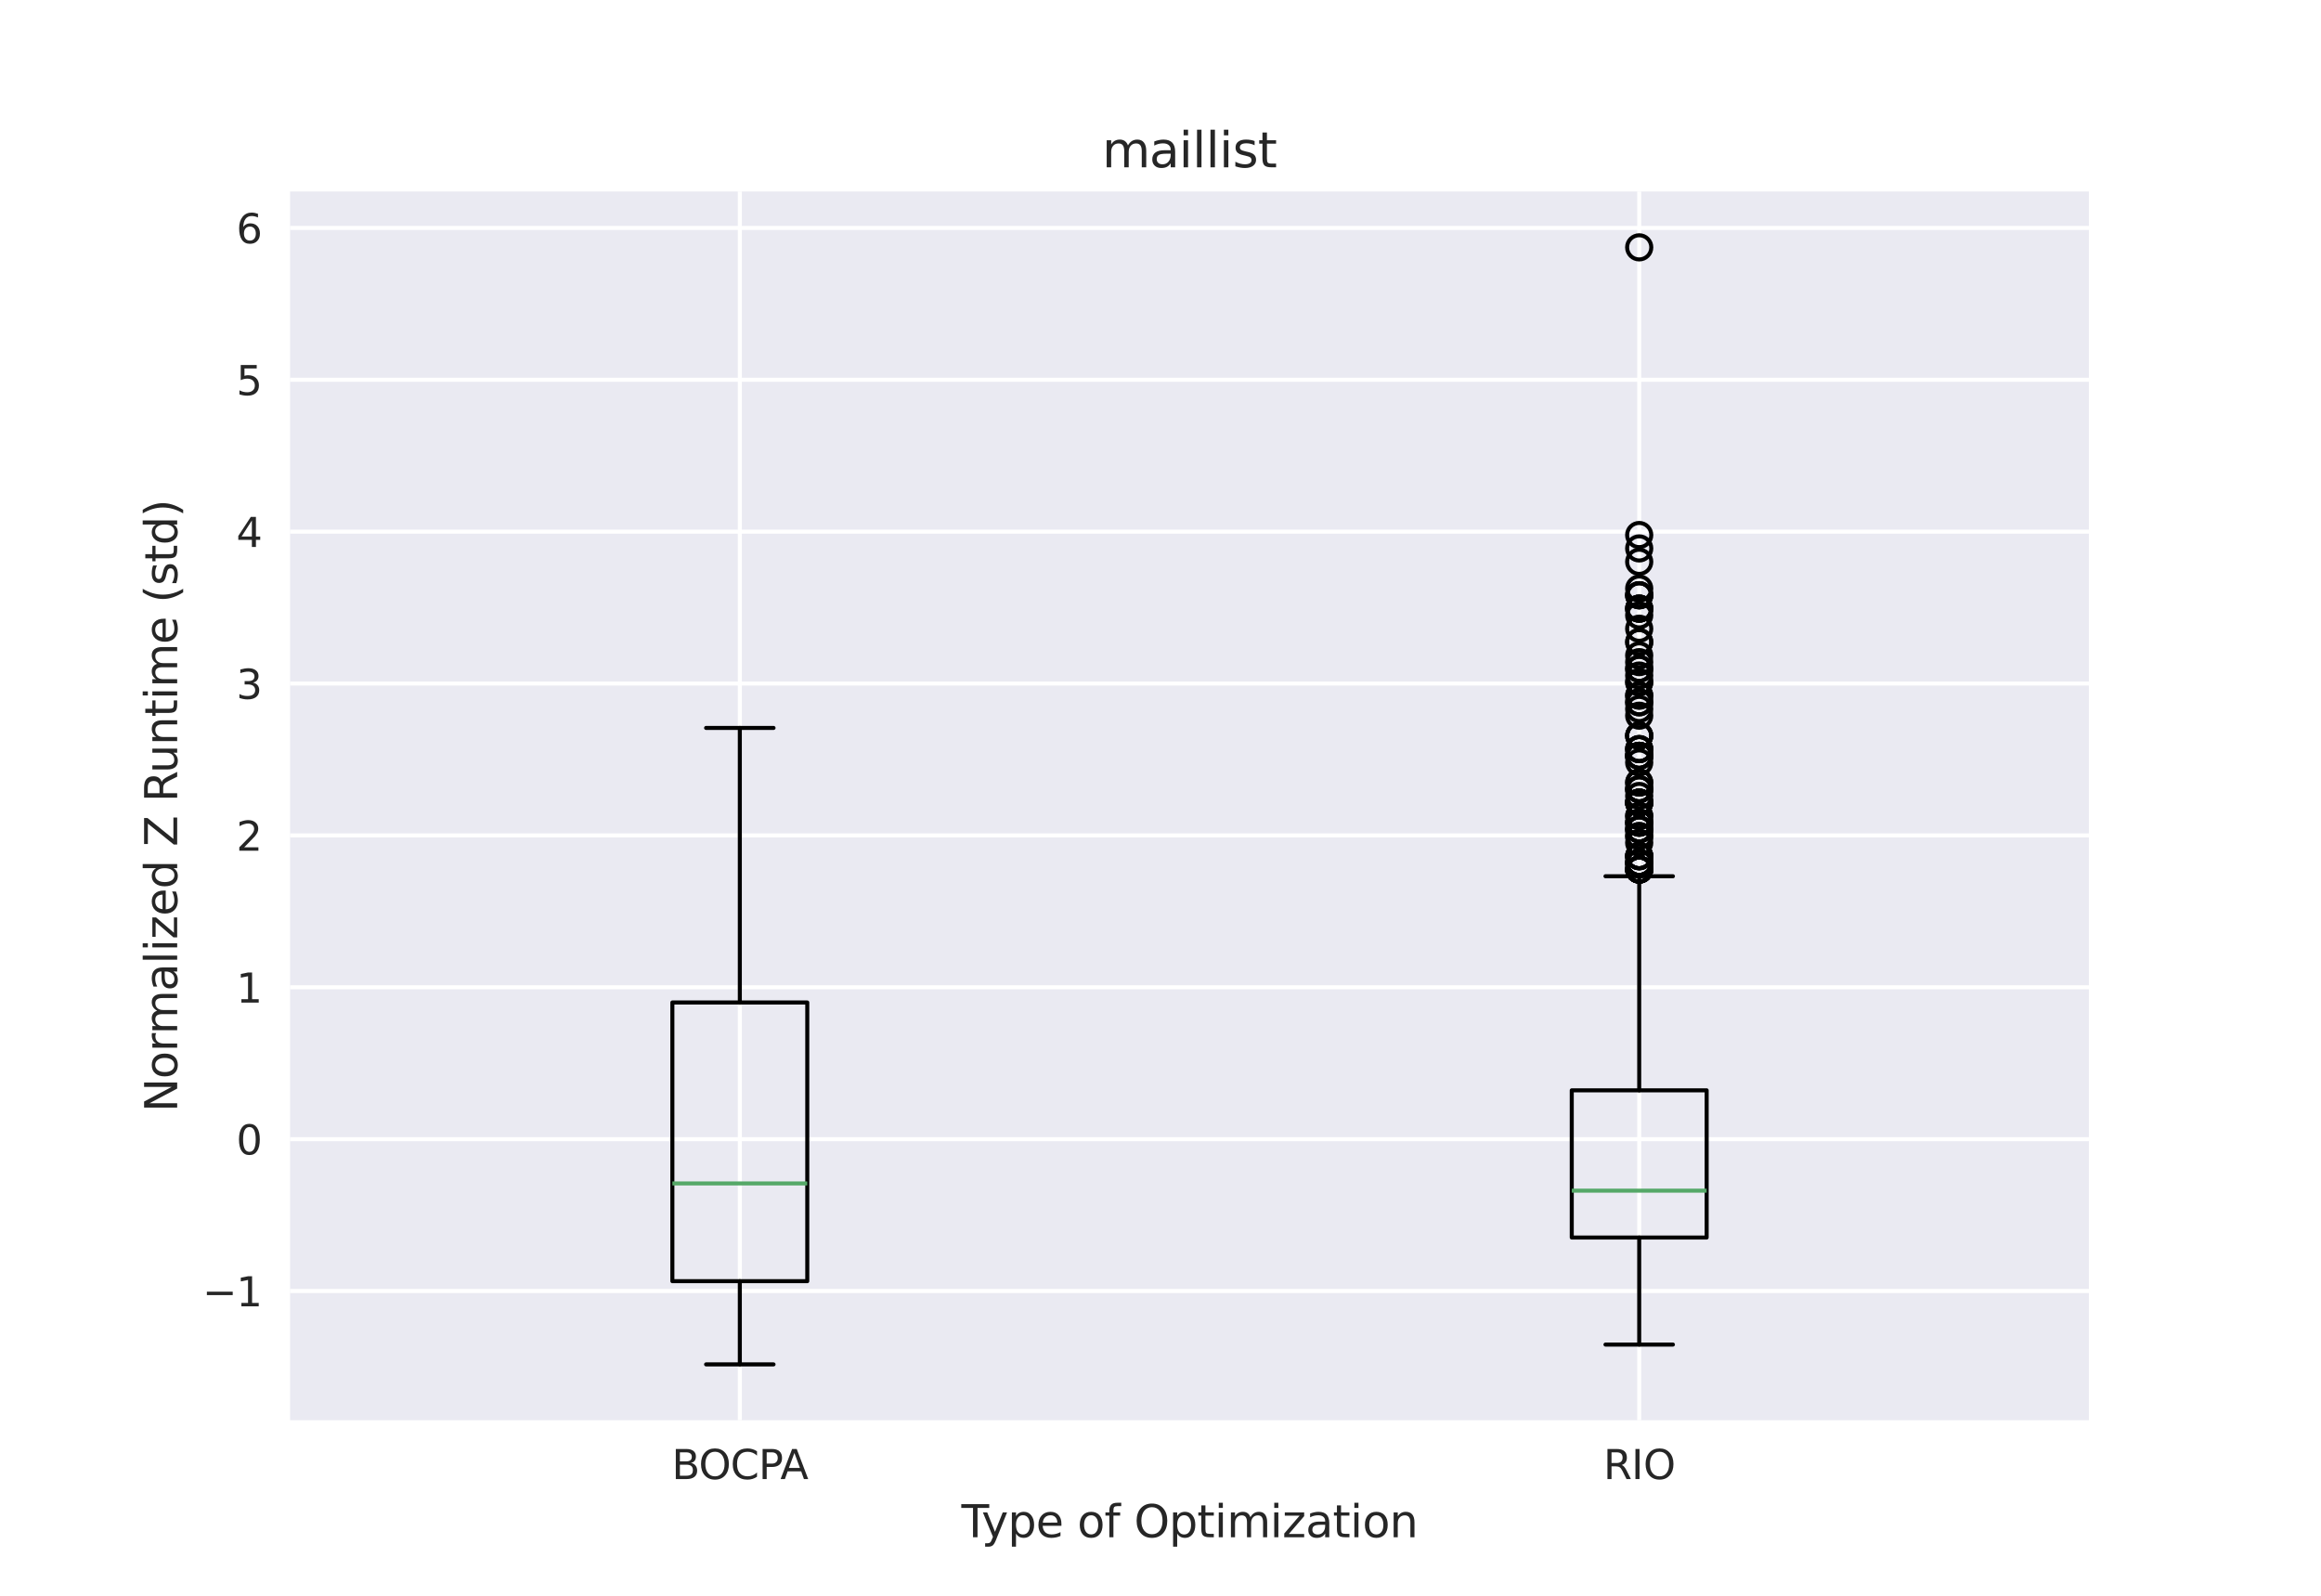 <?xml version="1.0" encoding="utf-8" standalone="no"?>
<!DOCTYPE svg PUBLIC "-//W3C//DTD SVG 1.1//EN"
  "http://www.w3.org/Graphics/SVG/1.1/DTD/svg11.dtd">
<svg xmlns:xlink="http://www.w3.org/1999/xlink" width="576pt" height="396pt" viewBox="0 0 576 396" xmlns="http://www.w3.org/2000/svg" version="1.1">
 <defs>
  <style type="text/css">*{stroke-linejoin: round; stroke-linecap: butt}</style>
 </defs>
 <g id="figure_1">
  <g id="patch_1">
   <path d="M 0 396 
L 576 396 
L 576 0 
L 0 0 
z
" style="fill: #ffffff"/>
  </g>
  <g id="axes_1">
   <g id="patch_2">
    <path d="M 72 352.44 
L 518.4 352.44 
L 518.4 47.52 
L 72 47.52 
z
" style="fill: #eaeaf2"/>
   </g>
   <g id="matplotlib.axis_1">
    <g id="xtick_1">
     <g id="line2d_1">
      <path d="M 183.6 352.44 
L 183.6 47.52 
" clip-path="url(#pe7a5630e48)" style="fill: none; stroke: #ffffff; stroke-linecap: round"/>
     </g>
     <g id="text_1">
      <!-- BOCPA -->
      <g style="fill: #262626" transform="translate(166.713 367.038) scale(0.1 -0.1)">
       <defs>
        <path id="DejaVuSans-42" d="M 1259 2228 
L 1259 519 
L 2272 519 
Q 2781 519 3026 730 
Q 3272 941 3272 1375 
Q 3272 1813 3026 2020 
Q 2781 2228 2272 2228 
L 1259 2228 
z
M 1259 4147 
L 1259 2741 
L 2194 2741 
Q 2656 2741 2882 2914 
Q 3109 3088 3109 3444 
Q 3109 3797 2882 3972 
Q 2656 4147 2194 4147 
L 1259 4147 
z
M 628 4666 
L 2241 4666 
Q 2963 4666 3353 4366 
Q 3744 4066 3744 3513 
Q 3744 3084 3544 2831 
Q 3344 2578 2956 2516 
Q 3422 2416 3680 2098 
Q 3938 1781 3938 1306 
Q 3938 681 3513 340 
Q 3088 0 2303 0 
L 628 0 
L 628 4666 
z
" transform="scale(0.016)"/>
        <path id="DejaVuSans-4f" d="M 2522 4238 
Q 1834 4238 1429 3725 
Q 1025 3213 1025 2328 
Q 1025 1447 1429 934 
Q 1834 422 2522 422 
Q 3209 422 3611 934 
Q 4013 1447 4013 2328 
Q 4013 3213 3611 3725 
Q 3209 4238 2522 4238 
z
M 2522 4750 
Q 3503 4750 4090 4092 
Q 4678 3434 4678 2328 
Q 4678 1225 4090 567 
Q 3503 -91 2522 -91 
Q 1538 -91 948 565 
Q 359 1222 359 2328 
Q 359 3434 948 4092 
Q 1538 4750 2522 4750 
z
" transform="scale(0.016)"/>
        <path id="DejaVuSans-43" d="M 4122 4306 
L 4122 3641 
Q 3803 3938 3442 4084 
Q 3081 4231 2675 4231 
Q 1875 4231 1450 3742 
Q 1025 3253 1025 2328 
Q 1025 1406 1450 917 
Q 1875 428 2675 428 
Q 3081 428 3442 575 
Q 3803 722 4122 1019 
L 4122 359 
Q 3791 134 3420 21 
Q 3050 -91 2638 -91 
Q 1578 -91 968 557 
Q 359 1206 359 2328 
Q 359 3453 968 4101 
Q 1578 4750 2638 4750 
Q 3056 4750 3426 4639 
Q 3797 4528 4122 4306 
z
" transform="scale(0.016)"/>
        <path id="DejaVuSans-50" d="M 1259 4147 
L 1259 2394 
L 2053 2394 
Q 2494 2394 2734 2622 
Q 2975 2850 2975 3272 
Q 2975 3691 2734 3919 
Q 2494 4147 2053 4147 
L 1259 4147 
z
M 628 4666 
L 2053 4666 
Q 2838 4666 3239 4311 
Q 3641 3956 3641 3272 
Q 3641 2581 3239 2228 
Q 2838 1875 2053 1875 
L 1259 1875 
L 1259 0 
L 628 0 
L 628 4666 
z
" transform="scale(0.016)"/>
        <path id="DejaVuSans-41" d="M 2188 4044 
L 1331 1722 
L 3047 1722 
L 2188 4044 
z
M 1831 4666 
L 2547 4666 
L 4325 0 
L 3669 0 
L 3244 1197 
L 1141 1197 
L 716 0 
L 50 0 
L 1831 4666 
z
" transform="scale(0.016)"/>
       </defs>
       <use xlink:href="#DejaVuSans-42"/>
       <use xlink:href="#DejaVuSans-4f" x="66.854"/>
       <use xlink:href="#DejaVuSans-43" x="145.564"/>
       <use xlink:href="#DejaVuSans-50" x="215.389"/>
       <use xlink:href="#DejaVuSans-41" x="269.316"/>
      </g>
     </g>
    </g>
    <g id="xtick_2">
     <g id="line2d_2">
      <path d="M 406.8 352.44 
L 406.8 47.52 
" clip-path="url(#pe7a5630e48)" style="fill: none; stroke: #ffffff; stroke-linecap: round"/>
     </g>
     <g id="text_2">
      <!-- RIO -->
      <g style="fill: #262626" transform="translate(397.915 367.038) scale(0.1 -0.1)">
       <defs>
        <path id="DejaVuSans-52" d="M 2841 2188 
Q 3044 2119 3236 1894 
Q 3428 1669 3622 1275 
L 4263 0 
L 3584 0 
L 2988 1197 
Q 2756 1666 2539 1819 
Q 2322 1972 1947 1972 
L 1259 1972 
L 1259 0 
L 628 0 
L 628 4666 
L 2053 4666 
Q 2853 4666 3247 4331 
Q 3641 3997 3641 3322 
Q 3641 2881 3436 2590 
Q 3231 2300 2841 2188 
z
M 1259 4147 
L 1259 2491 
L 2053 2491 
Q 2509 2491 2742 2702 
Q 2975 2913 2975 3322 
Q 2975 3731 2742 3939 
Q 2509 4147 2053 4147 
L 1259 4147 
z
" transform="scale(0.016)"/>
        <path id="DejaVuSans-49" d="M 628 4666 
L 1259 4666 
L 1259 0 
L 628 0 
L 628 4666 
z
" transform="scale(0.016)"/>
       </defs>
       <use xlink:href="#DejaVuSans-52"/>
       <use xlink:href="#DejaVuSans-49" x="69.482"/>
       <use xlink:href="#DejaVuSans-4f" x="98.975"/>
      </g>
     </g>
    </g>
    <g id="text_3">
     <!-- Type of Optimization -->
     <g style="fill: #262626" transform="translate(238.589 381.476) scale(0.11 -0.11)">
      <defs>
       <path id="DejaVuSans-54" d="M -19 4666 
L 3928 4666 
L 3928 4134 
L 2272 4134 
L 2272 0 
L 1638 0 
L 1638 4134 
L -19 4134 
L -19 4666 
z
" transform="scale(0.016)"/>
       <path id="DejaVuSans-79" d="M 2059 -325 
Q 1816 -950 1584 -1140 
Q 1353 -1331 966 -1331 
L 506 -1331 
L 506 -850 
L 844 -850 
Q 1081 -850 1212 -737 
Q 1344 -625 1503 -206 
L 1606 56 
L 191 3500 
L 800 3500 
L 1894 763 
L 2988 3500 
L 3597 3500 
L 2059 -325 
z
" transform="scale(0.016)"/>
       <path id="DejaVuSans-70" d="M 1159 525 
L 1159 -1331 
L 581 -1331 
L 581 3500 
L 1159 3500 
L 1159 2969 
Q 1341 3281 1617 3432 
Q 1894 3584 2278 3584 
Q 2916 3584 3314 3078 
Q 3713 2572 3713 1747 
Q 3713 922 3314 415 
Q 2916 -91 2278 -91 
Q 1894 -91 1617 61 
Q 1341 213 1159 525 
z
M 3116 1747 
Q 3116 2381 2855 2742 
Q 2594 3103 2138 3103 
Q 1681 3103 1420 2742 
Q 1159 2381 1159 1747 
Q 1159 1113 1420 752 
Q 1681 391 2138 391 
Q 2594 391 2855 752 
Q 3116 1113 3116 1747 
z
" transform="scale(0.016)"/>
       <path id="DejaVuSans-65" d="M 3597 1894 
L 3597 1613 
L 953 1613 
Q 991 1019 1311 708 
Q 1631 397 2203 397 
Q 2534 397 2845 478 
Q 3156 559 3463 722 
L 3463 178 
Q 3153 47 2828 -22 
Q 2503 -91 2169 -91 
Q 1331 -91 842 396 
Q 353 884 353 1716 
Q 353 2575 817 3079 
Q 1281 3584 2069 3584 
Q 2775 3584 3186 3129 
Q 3597 2675 3597 1894 
z
M 3022 2063 
Q 3016 2534 2758 2815 
Q 2500 3097 2075 3097 
Q 1594 3097 1305 2825 
Q 1016 2553 972 2059 
L 3022 2063 
z
" transform="scale(0.016)"/>
       <path id="DejaVuSans-20" transform="scale(0.016)"/>
       <path id="DejaVuSans-6f" d="M 1959 3097 
Q 1497 3097 1228 2736 
Q 959 2375 959 1747 
Q 959 1119 1226 758 
Q 1494 397 1959 397 
Q 2419 397 2687 759 
Q 2956 1122 2956 1747 
Q 2956 2369 2687 2733 
Q 2419 3097 1959 3097 
z
M 1959 3584 
Q 2709 3584 3137 3096 
Q 3566 2609 3566 1747 
Q 3566 888 3137 398 
Q 2709 -91 1959 -91 
Q 1206 -91 779 398 
Q 353 888 353 1747 
Q 353 2609 779 3096 
Q 1206 3584 1959 3584 
z
" transform="scale(0.016)"/>
       <path id="DejaVuSans-66" d="M 2375 4863 
L 2375 4384 
L 1825 4384 
Q 1516 4384 1395 4259 
Q 1275 4134 1275 3809 
L 1275 3500 
L 2222 3500 
L 2222 3053 
L 1275 3053 
L 1275 0 
L 697 0 
L 697 3053 
L 147 3053 
L 147 3500 
L 697 3500 
L 697 3744 
Q 697 4328 969 4595 
Q 1241 4863 1831 4863 
L 2375 4863 
z
" transform="scale(0.016)"/>
       <path id="DejaVuSans-74" d="M 1172 4494 
L 1172 3500 
L 2356 3500 
L 2356 3053 
L 1172 3053 
L 1172 1153 
Q 1172 725 1289 603 
Q 1406 481 1766 481 
L 2356 481 
L 2356 0 
L 1766 0 
Q 1100 0 847 248 
Q 594 497 594 1153 
L 594 3053 
L 172 3053 
L 172 3500 
L 594 3500 
L 594 4494 
L 1172 4494 
z
" transform="scale(0.016)"/>
       <path id="DejaVuSans-69" d="M 603 3500 
L 1178 3500 
L 1178 0 
L 603 0 
L 603 3500 
z
M 603 4863 
L 1178 4863 
L 1178 4134 
L 603 4134 
L 603 4863 
z
" transform="scale(0.016)"/>
       <path id="DejaVuSans-6d" d="M 3328 2828 
Q 3544 3216 3844 3400 
Q 4144 3584 4550 3584 
Q 5097 3584 5394 3201 
Q 5691 2819 5691 2113 
L 5691 0 
L 5113 0 
L 5113 2094 
Q 5113 2597 4934 2840 
Q 4756 3084 4391 3084 
Q 3944 3084 3684 2787 
Q 3425 2491 3425 1978 
L 3425 0 
L 2847 0 
L 2847 2094 
Q 2847 2600 2669 2842 
Q 2491 3084 2119 3084 
Q 1678 3084 1418 2786 
Q 1159 2488 1159 1978 
L 1159 0 
L 581 0 
L 581 3500 
L 1159 3500 
L 1159 2956 
Q 1356 3278 1631 3431 
Q 1906 3584 2284 3584 
Q 2666 3584 2933 3390 
Q 3200 3197 3328 2828 
z
" transform="scale(0.016)"/>
       <path id="DejaVuSans-7a" d="M 353 3500 
L 3084 3500 
L 3084 2975 
L 922 459 
L 3084 459 
L 3084 0 
L 275 0 
L 275 525 
L 2438 3041 
L 353 3041 
L 353 3500 
z
" transform="scale(0.016)"/>
       <path id="DejaVuSans-61" d="M 2194 1759 
Q 1497 1759 1228 1600 
Q 959 1441 959 1056 
Q 959 750 1161 570 
Q 1363 391 1709 391 
Q 2188 391 2477 730 
Q 2766 1069 2766 1631 
L 2766 1759 
L 2194 1759 
z
M 3341 1997 
L 3341 0 
L 2766 0 
L 2766 531 
Q 2569 213 2275 61 
Q 1981 -91 1556 -91 
Q 1019 -91 701 211 
Q 384 513 384 1019 
Q 384 1609 779 1909 
Q 1175 2209 1959 2209 
L 2766 2209 
L 2766 2266 
Q 2766 2663 2505 2880 
Q 2244 3097 1772 3097 
Q 1472 3097 1187 3025 
Q 903 2953 641 2809 
L 641 3341 
Q 956 3463 1253 3523 
Q 1550 3584 1831 3584 
Q 2591 3584 2966 3190 
Q 3341 2797 3341 1997 
z
" transform="scale(0.016)"/>
       <path id="DejaVuSans-6e" d="M 3513 2113 
L 3513 0 
L 2938 0 
L 2938 2094 
Q 2938 2591 2744 2837 
Q 2550 3084 2163 3084 
Q 1697 3084 1428 2787 
Q 1159 2491 1159 1978 
L 1159 0 
L 581 0 
L 581 3500 
L 1159 3500 
L 1159 2956 
Q 1366 3272 1645 3428 
Q 1925 3584 2291 3584 
Q 2894 3584 3203 3211 
Q 3513 2838 3513 2113 
z
" transform="scale(0.016)"/>
      </defs>
      <use xlink:href="#DejaVuSans-54"/>
      <use xlink:href="#DejaVuSans-79" x="45.459"/>
      <use xlink:href="#DejaVuSans-70" x="104.639"/>
      <use xlink:href="#DejaVuSans-65" x="168.115"/>
      <use xlink:href="#DejaVuSans-20" x="229.639"/>
      <use xlink:href="#DejaVuSans-6f" x="261.426"/>
      <use xlink:href="#DejaVuSans-66" x="322.607"/>
      <use xlink:href="#DejaVuSans-20" x="357.812"/>
      <use xlink:href="#DejaVuSans-4f" x="389.6"/>
      <use xlink:href="#DejaVuSans-70" x="468.311"/>
      <use xlink:href="#DejaVuSans-74" x="531.787"/>
      <use xlink:href="#DejaVuSans-69" x="570.996"/>
      <use xlink:href="#DejaVuSans-6d" x="598.779"/>
      <use xlink:href="#DejaVuSans-69" x="696.191"/>
      <use xlink:href="#DejaVuSans-7a" x="723.975"/>
      <use xlink:href="#DejaVuSans-61" x="776.465"/>
      <use xlink:href="#DejaVuSans-74" x="837.744"/>
      <use xlink:href="#DejaVuSans-69" x="876.953"/>
      <use xlink:href="#DejaVuSans-6f" x="904.736"/>
      <use xlink:href="#DejaVuSans-6e" x="965.918"/>
     </g>
    </g>
   </g>
   <g id="matplotlib.axis_2">
    <g id="ytick_1">
     <g id="line2d_3">
      <path d="M 72 320.377 
L 518.4 320.377 
" clip-path="url(#pe7a5630e48)" style="fill: none; stroke: #ffffff; stroke-linecap: round"/>
     </g>
     <g id="text_4">
      <!-- −1 -->
      <g style="fill: #262626" transform="translate(50.258 324.176) scale(0.1 -0.1)">
       <defs>
        <path id="DejaVuSans-2212" d="M 678 2272 
L 4684 2272 
L 4684 1741 
L 678 1741 
L 678 2272 
z
" transform="scale(0.016)"/>
        <path id="DejaVuSans-31" d="M 794 531 
L 1825 531 
L 1825 4091 
L 703 3866 
L 703 4441 
L 1819 4666 
L 2450 4666 
L 2450 531 
L 3481 531 
L 3481 0 
L 794 0 
L 794 531 
z
" transform="scale(0.016)"/>
       </defs>
       <use xlink:href="#DejaVuSans-2212"/>
       <use xlink:href="#DejaVuSans-31" x="83.789"/>
      </g>
     </g>
    </g>
    <g id="ytick_2">
     <g id="line2d_4">
      <path d="M 72 282.688 
L 518.4 282.688 
" clip-path="url(#pe7a5630e48)" style="fill: none; stroke: #ffffff; stroke-linecap: round"/>
     </g>
     <g id="text_5">
      <!-- 0 -->
      <g style="fill: #262626" transform="translate(58.638 286.488) scale(0.1 -0.1)">
       <defs>
        <path id="DejaVuSans-30" d="M 2034 4250 
Q 1547 4250 1301 3770 
Q 1056 3291 1056 2328 
Q 1056 1369 1301 889 
Q 1547 409 2034 409 
Q 2525 409 2770 889 
Q 3016 1369 3016 2328 
Q 3016 3291 2770 3770 
Q 2525 4250 2034 4250 
z
M 2034 4750 
Q 2819 4750 3233 4129 
Q 3647 3509 3647 2328 
Q 3647 1150 3233 529 
Q 2819 -91 2034 -91 
Q 1250 -91 836 529 
Q 422 1150 422 2328 
Q 422 3509 836 4129 
Q 1250 4750 2034 4750 
z
" transform="scale(0.016)"/>
       </defs>
       <use xlink:href="#DejaVuSans-30"/>
      </g>
     </g>
    </g>
    <g id="ytick_3">
     <g id="line2d_5">
      <path d="M 72 245 
L 518.4 245 
" clip-path="url(#pe7a5630e48)" style="fill: none; stroke: #ffffff; stroke-linecap: round"/>
     </g>
     <g id="text_6">
      <!-- 1 -->
      <g style="fill: #262626" transform="translate(58.638 248.799) scale(0.1 -0.1)">
       <use xlink:href="#DejaVuSans-31"/>
      </g>
     </g>
    </g>
    <g id="ytick_4">
     <g id="line2d_6">
      <path d="M 72 207.312 
L 518.4 207.312 
" clip-path="url(#pe7a5630e48)" style="fill: none; stroke: #ffffff; stroke-linecap: round"/>
     </g>
     <g id="text_7">
      <!-- 2 -->
      <g style="fill: #262626" transform="translate(58.638 211.111) scale(0.1 -0.1)">
       <defs>
        <path id="DejaVuSans-32" d="M 1228 531 
L 3431 531 
L 3431 0 
L 469 0 
L 469 531 
Q 828 903 1448 1529 
Q 2069 2156 2228 2338 
Q 2531 2678 2651 2914 
Q 2772 3150 2772 3378 
Q 2772 3750 2511 3984 
Q 2250 4219 1831 4219 
Q 1534 4219 1204 4116 
Q 875 4013 500 3803 
L 500 4441 
Q 881 4594 1212 4672 
Q 1544 4750 1819 4750 
Q 2544 4750 2975 4387 
Q 3406 4025 3406 3419 
Q 3406 3131 3298 2873 
Q 3191 2616 2906 2266 
Q 2828 2175 2409 1742 
Q 1991 1309 1228 531 
z
" transform="scale(0.016)"/>
       </defs>
       <use xlink:href="#DejaVuSans-32"/>
      </g>
     </g>
    </g>
    <g id="ytick_5">
     <g id="line2d_7">
      <path d="M 72 169.623 
L 518.4 169.623 
" clip-path="url(#pe7a5630e48)" style="fill: none; stroke: #ffffff; stroke-linecap: round"/>
     </g>
     <g id="text_8">
      <!-- 3 -->
      <g style="fill: #262626" transform="translate(58.638 173.423) scale(0.1 -0.1)">
       <defs>
        <path id="DejaVuSans-33" d="M 2597 2516 
Q 3050 2419 3304 2112 
Q 3559 1806 3559 1356 
Q 3559 666 3084 287 
Q 2609 -91 1734 -91 
Q 1441 -91 1130 -33 
Q 819 25 488 141 
L 488 750 
Q 750 597 1062 519 
Q 1375 441 1716 441 
Q 2309 441 2620 675 
Q 2931 909 2931 1356 
Q 2931 1769 2642 2001 
Q 2353 2234 1838 2234 
L 1294 2234 
L 1294 2753 
L 1863 2753 
Q 2328 2753 2575 2939 
Q 2822 3125 2822 3475 
Q 2822 3834 2567 4026 
Q 2313 4219 1838 4219 
Q 1578 4219 1281 4162 
Q 984 4106 628 3988 
L 628 4550 
Q 988 4650 1302 4700 
Q 1616 4750 1894 4750 
Q 2613 4750 3031 4423 
Q 3450 4097 3450 3541 
Q 3450 3153 3228 2886 
Q 3006 2619 2597 2516 
z
" transform="scale(0.016)"/>
       </defs>
       <use xlink:href="#DejaVuSans-33"/>
      </g>
     </g>
    </g>
    <g id="ytick_6">
     <g id="line2d_8">
      <path d="M 72 131.935 
L 518.4 131.935 
" clip-path="url(#pe7a5630e48)" style="fill: none; stroke: #ffffff; stroke-linecap: round"/>
     </g>
     <g id="text_9">
      <!-- 4 -->
      <g style="fill: #262626" transform="translate(58.638 135.734) scale(0.1 -0.1)">
       <defs>
        <path id="DejaVuSans-34" d="M 2419 4116 
L 825 1625 
L 2419 1625 
L 2419 4116 
z
M 2253 4666 
L 3047 4666 
L 3047 1625 
L 3713 1625 
L 3713 1100 
L 3047 1100 
L 3047 0 
L 2419 0 
L 2419 1100 
L 313 1100 
L 313 1709 
L 2253 4666 
z
" transform="scale(0.016)"/>
       </defs>
       <use xlink:href="#DejaVuSans-34"/>
      </g>
     </g>
    </g>
    <g id="ytick_7">
     <g id="line2d_9">
      <path d="M 72 94.247 
L 518.4 94.247 
" clip-path="url(#pe7a5630e48)" style="fill: none; stroke: #ffffff; stroke-linecap: round"/>
     </g>
     <g id="text_10">
      <!-- 5 -->
      <g style="fill: #262626" transform="translate(58.638 98.046) scale(0.1 -0.1)">
       <defs>
        <path id="DejaVuSans-35" d="M 691 4666 
L 3169 4666 
L 3169 4134 
L 1269 4134 
L 1269 2991 
Q 1406 3038 1543 3061 
Q 1681 3084 1819 3084 
Q 2600 3084 3056 2656 
Q 3513 2228 3513 1497 
Q 3513 744 3044 326 
Q 2575 -91 1722 -91 
Q 1428 -91 1123 -41 
Q 819 9 494 109 
L 494 744 
Q 775 591 1075 516 
Q 1375 441 1709 441 
Q 2250 441 2565 725 
Q 2881 1009 2881 1497 
Q 2881 1984 2565 2268 
Q 2250 2553 1709 2553 
Q 1456 2553 1204 2497 
Q 953 2441 691 2322 
L 691 4666 
z
" transform="scale(0.016)"/>
       </defs>
       <use xlink:href="#DejaVuSans-35"/>
      </g>
     </g>
    </g>
    <g id="ytick_8">
     <g id="line2d_10">
      <path d="M 72 56.558 
L 518.4 56.558 
" clip-path="url(#pe7a5630e48)" style="fill: none; stroke: #ffffff; stroke-linecap: round"/>
     </g>
     <g id="text_11">
      <!-- 6 -->
      <g style="fill: #262626" transform="translate(58.638 60.358) scale(0.1 -0.1)">
       <defs>
        <path id="DejaVuSans-36" d="M 2113 2584 
Q 1688 2584 1439 2293 
Q 1191 2003 1191 1497 
Q 1191 994 1439 701 
Q 1688 409 2113 409 
Q 2538 409 2786 701 
Q 3034 994 3034 1497 
Q 3034 2003 2786 2293 
Q 2538 2584 2113 2584 
z
M 3366 4563 
L 3366 3988 
Q 3128 4100 2886 4159 
Q 2644 4219 2406 4219 
Q 1781 4219 1451 3797 
Q 1122 3375 1075 2522 
Q 1259 2794 1537 2939 
Q 1816 3084 2150 3084 
Q 2853 3084 3261 2657 
Q 3669 2231 3669 1497 
Q 3669 778 3244 343 
Q 2819 -91 2113 -91 
Q 1303 -91 875 529 
Q 447 1150 447 2328 
Q 447 3434 972 4092 
Q 1497 4750 2381 4750 
Q 2619 4750 2861 4703 
Q 3103 4656 3366 4563 
z
" transform="scale(0.016)"/>
       </defs>
       <use xlink:href="#DejaVuSans-36"/>
      </g>
     </g>
    </g>
    <g id="text_12">
     <!-- Normalized Z Runtime (std) -->
     <g style="fill: #262626" transform="translate(43.97 275.958) rotate(-90) scale(0.11 -0.11)">
      <defs>
       <path id="DejaVuSans-4e" d="M 628 4666 
L 1478 4666 
L 3547 763 
L 3547 4666 
L 4159 4666 
L 4159 0 
L 3309 0 
L 1241 3903 
L 1241 0 
L 628 0 
L 628 4666 
z
" transform="scale(0.016)"/>
       <path id="DejaVuSans-72" d="M 2631 2963 
Q 2534 3019 2420 3045 
Q 2306 3072 2169 3072 
Q 1681 3072 1420 2755 
Q 1159 2438 1159 1844 
L 1159 0 
L 581 0 
L 581 3500 
L 1159 3500 
L 1159 2956 
Q 1341 3275 1631 3429 
Q 1922 3584 2338 3584 
Q 2397 3584 2469 3576 
Q 2541 3569 2628 3553 
L 2631 2963 
z
" transform="scale(0.016)"/>
       <path id="DejaVuSans-6c" d="M 603 4863 
L 1178 4863 
L 1178 0 
L 603 0 
L 603 4863 
z
" transform="scale(0.016)"/>
       <path id="DejaVuSans-64" d="M 2906 2969 
L 2906 4863 
L 3481 4863 
L 3481 0 
L 2906 0 
L 2906 525 
Q 2725 213 2448 61 
Q 2172 -91 1784 -91 
Q 1150 -91 751 415 
Q 353 922 353 1747 
Q 353 2572 751 3078 
Q 1150 3584 1784 3584 
Q 2172 3584 2448 3432 
Q 2725 3281 2906 2969 
z
M 947 1747 
Q 947 1113 1208 752 
Q 1469 391 1925 391 
Q 2381 391 2643 752 
Q 2906 1113 2906 1747 
Q 2906 2381 2643 2742 
Q 2381 3103 1925 3103 
Q 1469 3103 1208 2742 
Q 947 2381 947 1747 
z
" transform="scale(0.016)"/>
       <path id="DejaVuSans-5a" d="M 359 4666 
L 4025 4666 
L 4025 4184 
L 1075 531 
L 4097 531 
L 4097 0 
L 288 0 
L 288 481 
L 3238 4134 
L 359 4134 
L 359 4666 
z
" transform="scale(0.016)"/>
       <path id="DejaVuSans-75" d="M 544 1381 
L 544 3500 
L 1119 3500 
L 1119 1403 
Q 1119 906 1312 657 
Q 1506 409 1894 409 
Q 2359 409 2629 706 
Q 2900 1003 2900 1516 
L 2900 3500 
L 3475 3500 
L 3475 0 
L 2900 0 
L 2900 538 
Q 2691 219 2414 64 
Q 2138 -91 1772 -91 
Q 1169 -91 856 284 
Q 544 659 544 1381 
z
M 1991 3584 
L 1991 3584 
z
" transform="scale(0.016)"/>
       <path id="DejaVuSans-28" d="M 1984 4856 
Q 1566 4138 1362 3434 
Q 1159 2731 1159 2009 
Q 1159 1288 1364 580 
Q 1569 -128 1984 -844 
L 1484 -844 
Q 1016 -109 783 600 
Q 550 1309 550 2009 
Q 550 2706 781 3412 
Q 1013 4119 1484 4856 
L 1984 4856 
z
" transform="scale(0.016)"/>
       <path id="DejaVuSans-73" d="M 2834 3397 
L 2834 2853 
Q 2591 2978 2328 3040 
Q 2066 3103 1784 3103 
Q 1356 3103 1142 2972 
Q 928 2841 928 2578 
Q 928 2378 1081 2264 
Q 1234 2150 1697 2047 
L 1894 2003 
Q 2506 1872 2764 1633 
Q 3022 1394 3022 966 
Q 3022 478 2636 193 
Q 2250 -91 1575 -91 
Q 1294 -91 989 -36 
Q 684 19 347 128 
L 347 722 
Q 666 556 975 473 
Q 1284 391 1588 391 
Q 1994 391 2212 530 
Q 2431 669 2431 922 
Q 2431 1156 2273 1281 
Q 2116 1406 1581 1522 
L 1381 1569 
Q 847 1681 609 1914 
Q 372 2147 372 2553 
Q 372 3047 722 3315 
Q 1072 3584 1716 3584 
Q 2034 3584 2315 3537 
Q 2597 3491 2834 3397 
z
" transform="scale(0.016)"/>
       <path id="DejaVuSans-29" d="M 513 4856 
L 1013 4856 
Q 1481 4119 1714 3412 
Q 1947 2706 1947 2009 
Q 1947 1309 1714 600 
Q 1481 -109 1013 -844 
L 513 -844 
Q 928 -128 1133 580 
Q 1338 1288 1338 2009 
Q 1338 2731 1133 3434 
Q 928 4138 513 4856 
z
" transform="scale(0.016)"/>
      </defs>
      <use xlink:href="#DejaVuSans-4e"/>
      <use xlink:href="#DejaVuSans-6f" x="74.805"/>
      <use xlink:href="#DejaVuSans-72" x="135.986"/>
      <use xlink:href="#DejaVuSans-6d" x="175.35"/>
      <use xlink:href="#DejaVuSans-61" x="272.762"/>
      <use xlink:href="#DejaVuSans-6c" x="334.041"/>
      <use xlink:href="#DejaVuSans-69" x="361.824"/>
      <use xlink:href="#DejaVuSans-7a" x="389.607"/>
      <use xlink:href="#DejaVuSans-65" x="442.098"/>
      <use xlink:href="#DejaVuSans-64" x="503.621"/>
      <use xlink:href="#DejaVuSans-20" x="567.098"/>
      <use xlink:href="#DejaVuSans-5a" x="598.885"/>
      <use xlink:href="#DejaVuSans-20" x="667.391"/>
      <use xlink:href="#DejaVuSans-52" x="699.178"/>
      <use xlink:href="#DejaVuSans-75" x="764.16"/>
      <use xlink:href="#DejaVuSans-6e" x="827.539"/>
      <use xlink:href="#DejaVuSans-74" x="890.918"/>
      <use xlink:href="#DejaVuSans-69" x="930.127"/>
      <use xlink:href="#DejaVuSans-6d" x="957.91"/>
      <use xlink:href="#DejaVuSans-65" x="1055.322"/>
      <use xlink:href="#DejaVuSans-20" x="1116.846"/>
      <use xlink:href="#DejaVuSans-28" x="1148.633"/>
      <use xlink:href="#DejaVuSans-73" x="1187.646"/>
      <use xlink:href="#DejaVuSans-74" x="1239.746"/>
      <use xlink:href="#DejaVuSans-64" x="1278.955"/>
      <use xlink:href="#DejaVuSans-29" x="1342.432"/>
     </g>
    </g>
   </g>
   <g id="line2d_11">
    <path d="M 166.86 317.934 
L 200.34 317.934 
L 200.34 248.77 
L 166.86 248.77 
L 166.86 317.934 
" clip-path="url(#pe7a5630e48)" style="fill: none; stroke: #000000; stroke-linecap: round"/>
   </g>
   <g id="line2d_12">
    <path d="M 183.6 317.934 
L 183.6 338.58 
" clip-path="url(#pe7a5630e48)" style="fill: none; stroke: #000000; stroke-linecap: round"/>
   </g>
   <g id="line2d_13">
    <path d="M 183.6 248.77 
L 183.6 180.639 
" clip-path="url(#pe7a5630e48)" style="fill: none; stroke: #000000; stroke-linecap: round"/>
   </g>
   <g id="line2d_14">
    <path d="M 175.23 338.58 
L 191.97 338.58 
" clip-path="url(#pe7a5630e48)" style="fill: none; stroke: #000000; stroke-linecap: round"/>
   </g>
   <g id="line2d_15">
    <path d="M 175.23 180.639 
L 191.97 180.639 
" clip-path="url(#pe7a5630e48)" style="fill: none; stroke: #000000; stroke-linecap: round"/>
   </g>
   <g id="line2d_16"/>
   <g id="line2d_17">
    <path d="M 390.06 307.099 
L 423.54 307.099 
L 423.54 270.573 
L 390.06 270.573 
L 390.06 307.099 
" clip-path="url(#pe7a5630e48)" style="fill: none; stroke: #000000; stroke-linecap: round"/>
   </g>
   <g id="line2d_18">
    <path d="M 406.8 307.099 
L 406.8 333.664 
" clip-path="url(#pe7a5630e48)" style="fill: none; stroke: #000000; stroke-linecap: round"/>
   </g>
   <g id="line2d_19">
    <path d="M 406.8 270.573 
L 406.8 217.445 
" clip-path="url(#pe7a5630e48)" style="fill: none; stroke: #000000; stroke-linecap: round"/>
   </g>
   <g id="line2d_20">
    <path d="M 398.43 333.664 
L 415.17 333.664 
" clip-path="url(#pe7a5630e48)" style="fill: none; stroke: #000000; stroke-linecap: round"/>
   </g>
   <g id="line2d_21">
    <path d="M 398.43 217.445 
L 415.17 217.445 
" clip-path="url(#pe7a5630e48)" style="fill: none; stroke: #000000; stroke-linecap: round"/>
   </g>
   <g id="line2d_22">
    <defs>
     <path id="m34fda1dbc8" d="M 0 3 
C 0.796 3 1.559 2.684 2.121 2.121 
C 2.684 1.559 3 0.796 3 0 
C 3 -0.796 2.684 -1.559 2.121 -2.121 
C 1.559 -2.684 0.796 -3 0 -3 
C -0.796 -3 -1.559 -2.684 -2.121 -2.121 
C -2.684 -1.559 -3 -0.796 -3 0 
C -3 0.796 -2.684 1.559 -2.121 2.121 
C -1.559 2.684 -0.796 3 0 3 
z
" style="stroke: #000000"/>
    </defs>
    <g clip-path="url(#pe7a5630e48)">
     <use xlink:href="#m34fda1dbc8" x="406.8" y="159.336" style="fill-opacity: 0; stroke: #000000"/>
     <use xlink:href="#m34fda1dbc8" x="406.8" y="187.56" style="fill-opacity: 0; stroke: #000000"/>
     <use xlink:href="#m34fda1dbc8" x="406.8" y="152.695" style="fill-opacity: 0; stroke: #000000"/>
     <use xlink:href="#m34fda1dbc8" x="406.8" y="214.124" style="fill-opacity: 0; stroke: #000000"/>
     <use xlink:href="#m34fda1dbc8" x="406.8" y="165.977" style="fill-opacity: 0; stroke: #000000"/>
     <use xlink:href="#m34fda1dbc8" x="406.8" y="202.503" style="fill-opacity: 0; stroke: #000000"/>
     <use xlink:href="#m34fda1dbc8" x="406.8" y="182.579" style="fill-opacity: 0; stroke: #000000"/>
     <use xlink:href="#m34fda1dbc8" x="406.8" y="174.278" style="fill-opacity: 0; stroke: #000000"/>
     <use xlink:href="#m34fda1dbc8" x="406.8" y="174.278" style="fill-opacity: 0; stroke: #000000"/>
     <use xlink:href="#m34fda1dbc8" x="406.8" y="146.054" style="fill-opacity: 0; stroke: #000000"/>
     <use xlink:href="#m34fda1dbc8" x="406.8" y="172.618" style="fill-opacity: 0; stroke: #000000"/>
     <use xlink:href="#m34fda1dbc8" x="406.8" y="177.599" style="fill-opacity: 0; stroke: #000000"/>
     <use xlink:href="#m34fda1dbc8" x="406.8" y="207.483" style="fill-opacity: 0; stroke: #000000"/>
     <use xlink:href="#m34fda1dbc8" x="406.8" y="214.124" style="fill-opacity: 0; stroke: #000000"/>
     <use xlink:href="#m34fda1dbc8" x="406.8" y="212.464" style="fill-opacity: 0; stroke: #000000"/>
     <use xlink:href="#m34fda1dbc8" x="406.8" y="195.862" style="fill-opacity: 0; stroke: #000000"/>
     <use xlink:href="#m34fda1dbc8" x="406.8" y="199.182" style="fill-opacity: 0; stroke: #000000"/>
     <use xlink:href="#m34fda1dbc8" x="406.8" y="207.483" style="fill-opacity: 0; stroke: #000000"/>
     <use xlink:href="#m34fda1dbc8" x="406.8" y="172.618" style="fill-opacity: 0; stroke: #000000"/>
     <use xlink:href="#m34fda1dbc8" x="406.8" y="195.862" style="fill-opacity: 0; stroke: #000000"/>
     <use xlink:href="#m34fda1dbc8" x="406.8" y="61.38" style="fill-opacity: 0; stroke: #000000"/>
     <use xlink:href="#m34fda1dbc8" x="406.8" y="169.297" style="fill-opacity: 0; stroke: #000000"/>
     <use xlink:href="#m34fda1dbc8" x="406.8" y="215.785" style="fill-opacity: 0; stroke: #000000"/>
     <use xlink:href="#m34fda1dbc8" x="406.8" y="214.124" style="fill-opacity: 0; stroke: #000000"/>
     <use xlink:href="#m34fda1dbc8" x="406.8" y="147.714" style="fill-opacity: 0; stroke: #000000"/>
     <use xlink:href="#m34fda1dbc8" x="406.8" y="147.714" style="fill-opacity: 0; stroke: #000000"/>
     <use xlink:href="#m34fda1dbc8" x="406.8" y="187.56" style="fill-opacity: 0; stroke: #000000"/>
     <use xlink:href="#m34fda1dbc8" x="406.8" y="139.412" style="fill-opacity: 0; stroke: #000000"/>
     <use xlink:href="#m34fda1dbc8" x="406.8" y="199.182" style="fill-opacity: 0; stroke: #000000"/>
     <use xlink:href="#m34fda1dbc8" x="406.8" y="151.034" style="fill-opacity: 0; stroke: #000000"/>
     <use xlink:href="#m34fda1dbc8" x="406.8" y="162.656" style="fill-opacity: 0; stroke: #000000"/>
     <use xlink:href="#m34fda1dbc8" x="406.8" y="205.823" style="fill-opacity: 0; stroke: #000000"/>
     <use xlink:href="#m34fda1dbc8" x="406.8" y="204.163" style="fill-opacity: 0; stroke: #000000"/>
     <use xlink:href="#m34fda1dbc8" x="406.8" y="205.823" style="fill-opacity: 0; stroke: #000000"/>
     <use xlink:href="#m34fda1dbc8" x="406.8" y="151.034" style="fill-opacity: 0; stroke: #000000"/>
     <use xlink:href="#m34fda1dbc8" x="406.8" y="132.771" style="fill-opacity: 0; stroke: #000000"/>
     <use xlink:href="#m34fda1dbc8" x="406.8" y="185.9" style="fill-opacity: 0; stroke: #000000"/>
     <use xlink:href="#m34fda1dbc8" x="406.8" y="159.336" style="fill-opacity: 0; stroke: #000000"/>
     <use xlink:href="#m34fda1dbc8" x="406.8" y="194.201" style="fill-opacity: 0; stroke: #000000"/>
     <use xlink:href="#m34fda1dbc8" x="406.8" y="212.464" style="fill-opacity: 0; stroke: #000000"/>
     <use xlink:href="#m34fda1dbc8" x="406.8" y="199.182" style="fill-opacity: 0; stroke: #000000"/>
     <use xlink:href="#m34fda1dbc8" x="406.8" y="204.163" style="fill-opacity: 0; stroke: #000000"/>
     <use xlink:href="#m34fda1dbc8" x="406.8" y="169.297" style="fill-opacity: 0; stroke: #000000"/>
     <use xlink:href="#m34fda1dbc8" x="406.8" y="151.034" style="fill-opacity: 0; stroke: #000000"/>
     <use xlink:href="#m34fda1dbc8" x="406.8" y="215.785" style="fill-opacity: 0; stroke: #000000"/>
     <use xlink:href="#m34fda1dbc8" x="406.8" y="212.464" style="fill-opacity: 0; stroke: #000000"/>
     <use xlink:href="#m34fda1dbc8" x="406.8" y="202.503" style="fill-opacity: 0; stroke: #000000"/>
     <use xlink:href="#m34fda1dbc8" x="406.8" y="187.56" style="fill-opacity: 0; stroke: #000000"/>
     <use xlink:href="#m34fda1dbc8" x="406.8" y="215.785" style="fill-opacity: 0; stroke: #000000"/>
     <use xlink:href="#m34fda1dbc8" x="406.8" y="194.201" style="fill-opacity: 0; stroke: #000000"/>
     <use xlink:href="#m34fda1dbc8" x="406.8" y="185.9" style="fill-opacity: 0; stroke: #000000"/>
     <use xlink:href="#m34fda1dbc8" x="406.8" y="212.464" style="fill-opacity: 0; stroke: #000000"/>
     <use xlink:href="#m34fda1dbc8" x="406.8" y="164.316" style="fill-opacity: 0; stroke: #000000"/>
     <use xlink:href="#m34fda1dbc8" x="406.8" y="197.522" style="fill-opacity: 0; stroke: #000000"/>
     <use xlink:href="#m34fda1dbc8" x="406.8" y="187.56" style="fill-opacity: 0; stroke: #000000"/>
     <use xlink:href="#m34fda1dbc8" x="406.8" y="205.823" style="fill-opacity: 0; stroke: #000000"/>
     <use xlink:href="#m34fda1dbc8" x="406.8" y="215.785" style="fill-opacity: 0; stroke: #000000"/>
     <use xlink:href="#m34fda1dbc8" x="406.8" y="189.22" style="fill-opacity: 0; stroke: #000000"/>
     <use xlink:href="#m34fda1dbc8" x="406.8" y="215.785" style="fill-opacity: 0; stroke: #000000"/>
     <use xlink:href="#m34fda1dbc8" x="406.8" y="209.144" style="fill-opacity: 0; stroke: #000000"/>
     <use xlink:href="#m34fda1dbc8" x="406.8" y="185.9" style="fill-opacity: 0; stroke: #000000"/>
     <use xlink:href="#m34fda1dbc8" x="406.8" y="195.862" style="fill-opacity: 0; stroke: #000000"/>
     <use xlink:href="#m34fda1dbc8" x="406.8" y="204.163" style="fill-opacity: 0; stroke: #000000"/>
     <use xlink:href="#m34fda1dbc8" x="406.8" y="147.714" style="fill-opacity: 0; stroke: #000000"/>
     <use xlink:href="#m34fda1dbc8" x="406.8" y="167.637" style="fill-opacity: 0; stroke: #000000"/>
     <use xlink:href="#m34fda1dbc8" x="406.8" y="182.579" style="fill-opacity: 0; stroke: #000000"/>
     <use xlink:href="#m34fda1dbc8" x="406.8" y="182.579" style="fill-opacity: 0; stroke: #000000"/>
     <use xlink:href="#m34fda1dbc8" x="406.8" y="136.092" style="fill-opacity: 0; stroke: #000000"/>
     <use xlink:href="#m34fda1dbc8" x="406.8" y="165.977" style="fill-opacity: 0; stroke: #000000"/>
     <use xlink:href="#m34fda1dbc8" x="406.8" y="199.182" style="fill-opacity: 0; stroke: #000000"/>
     <use xlink:href="#m34fda1dbc8" x="406.8" y="214.124" style="fill-opacity: 0; stroke: #000000"/>
     <use xlink:href="#m34fda1dbc8" x="406.8" y="175.938" style="fill-opacity: 0; stroke: #000000"/>
     <use xlink:href="#m34fda1dbc8" x="406.8" y="199.182" style="fill-opacity: 0; stroke: #000000"/>
     <use xlink:href="#m34fda1dbc8" x="406.8" y="156.015" style="fill-opacity: 0; stroke: #000000"/>
    </g>
   </g>
   <g id="line2d_23">
    <path d="M 166.86 293.675 
L 200.34 293.675 
" clip-path="url(#pe7a5630e48)" style="fill: none; stroke: #55a868"/>
   </g>
   <g id="line2d_24">
    <path d="M 390.06 295.477 
L 423.54 295.477 
" clip-path="url(#pe7a5630e48)" style="fill: none; stroke: #55a868"/>
   </g>
   <g id="patch_3">
    <path d="M 72 352.44 
L 72 47.52 
" style="fill: none"/>
   </g>
   <g id="patch_4">
    <path d="M 518.4 352.44 
L 518.4 47.52 
" style="fill: none"/>
   </g>
   <g id="patch_5">
    <path d="M 72 352.44 
L 518.4 352.44 
" style="fill: none"/>
   </g>
   <g id="patch_6">
    <path d="M 72 47.52 
L 518.4 47.52 
" style="fill: none"/>
   </g>
   <g id="text_13">
    <!-- maillist -->
    <g style="fill: #262626" transform="translate(273.533 41.52) scale(0.12 -0.12)">
     <use xlink:href="#DejaVuSans-6d"/>
     <use xlink:href="#DejaVuSans-61" x="97.412"/>
     <use xlink:href="#DejaVuSans-69" x="158.691"/>
     <use xlink:href="#DejaVuSans-6c" x="186.475"/>
     <use xlink:href="#DejaVuSans-6c" x="214.258"/>
     <use xlink:href="#DejaVuSans-69" x="242.041"/>
     <use xlink:href="#DejaVuSans-73" x="269.824"/>
     <use xlink:href="#DejaVuSans-74" x="321.924"/>
    </g>
   </g>
  </g>
 </g>
 <defs>
  <clipPath id="pe7a5630e48">
   <rect x="72" y="47.52" width="446.4" height="304.92"/>
  </clipPath>
 </defs>
</svg>
